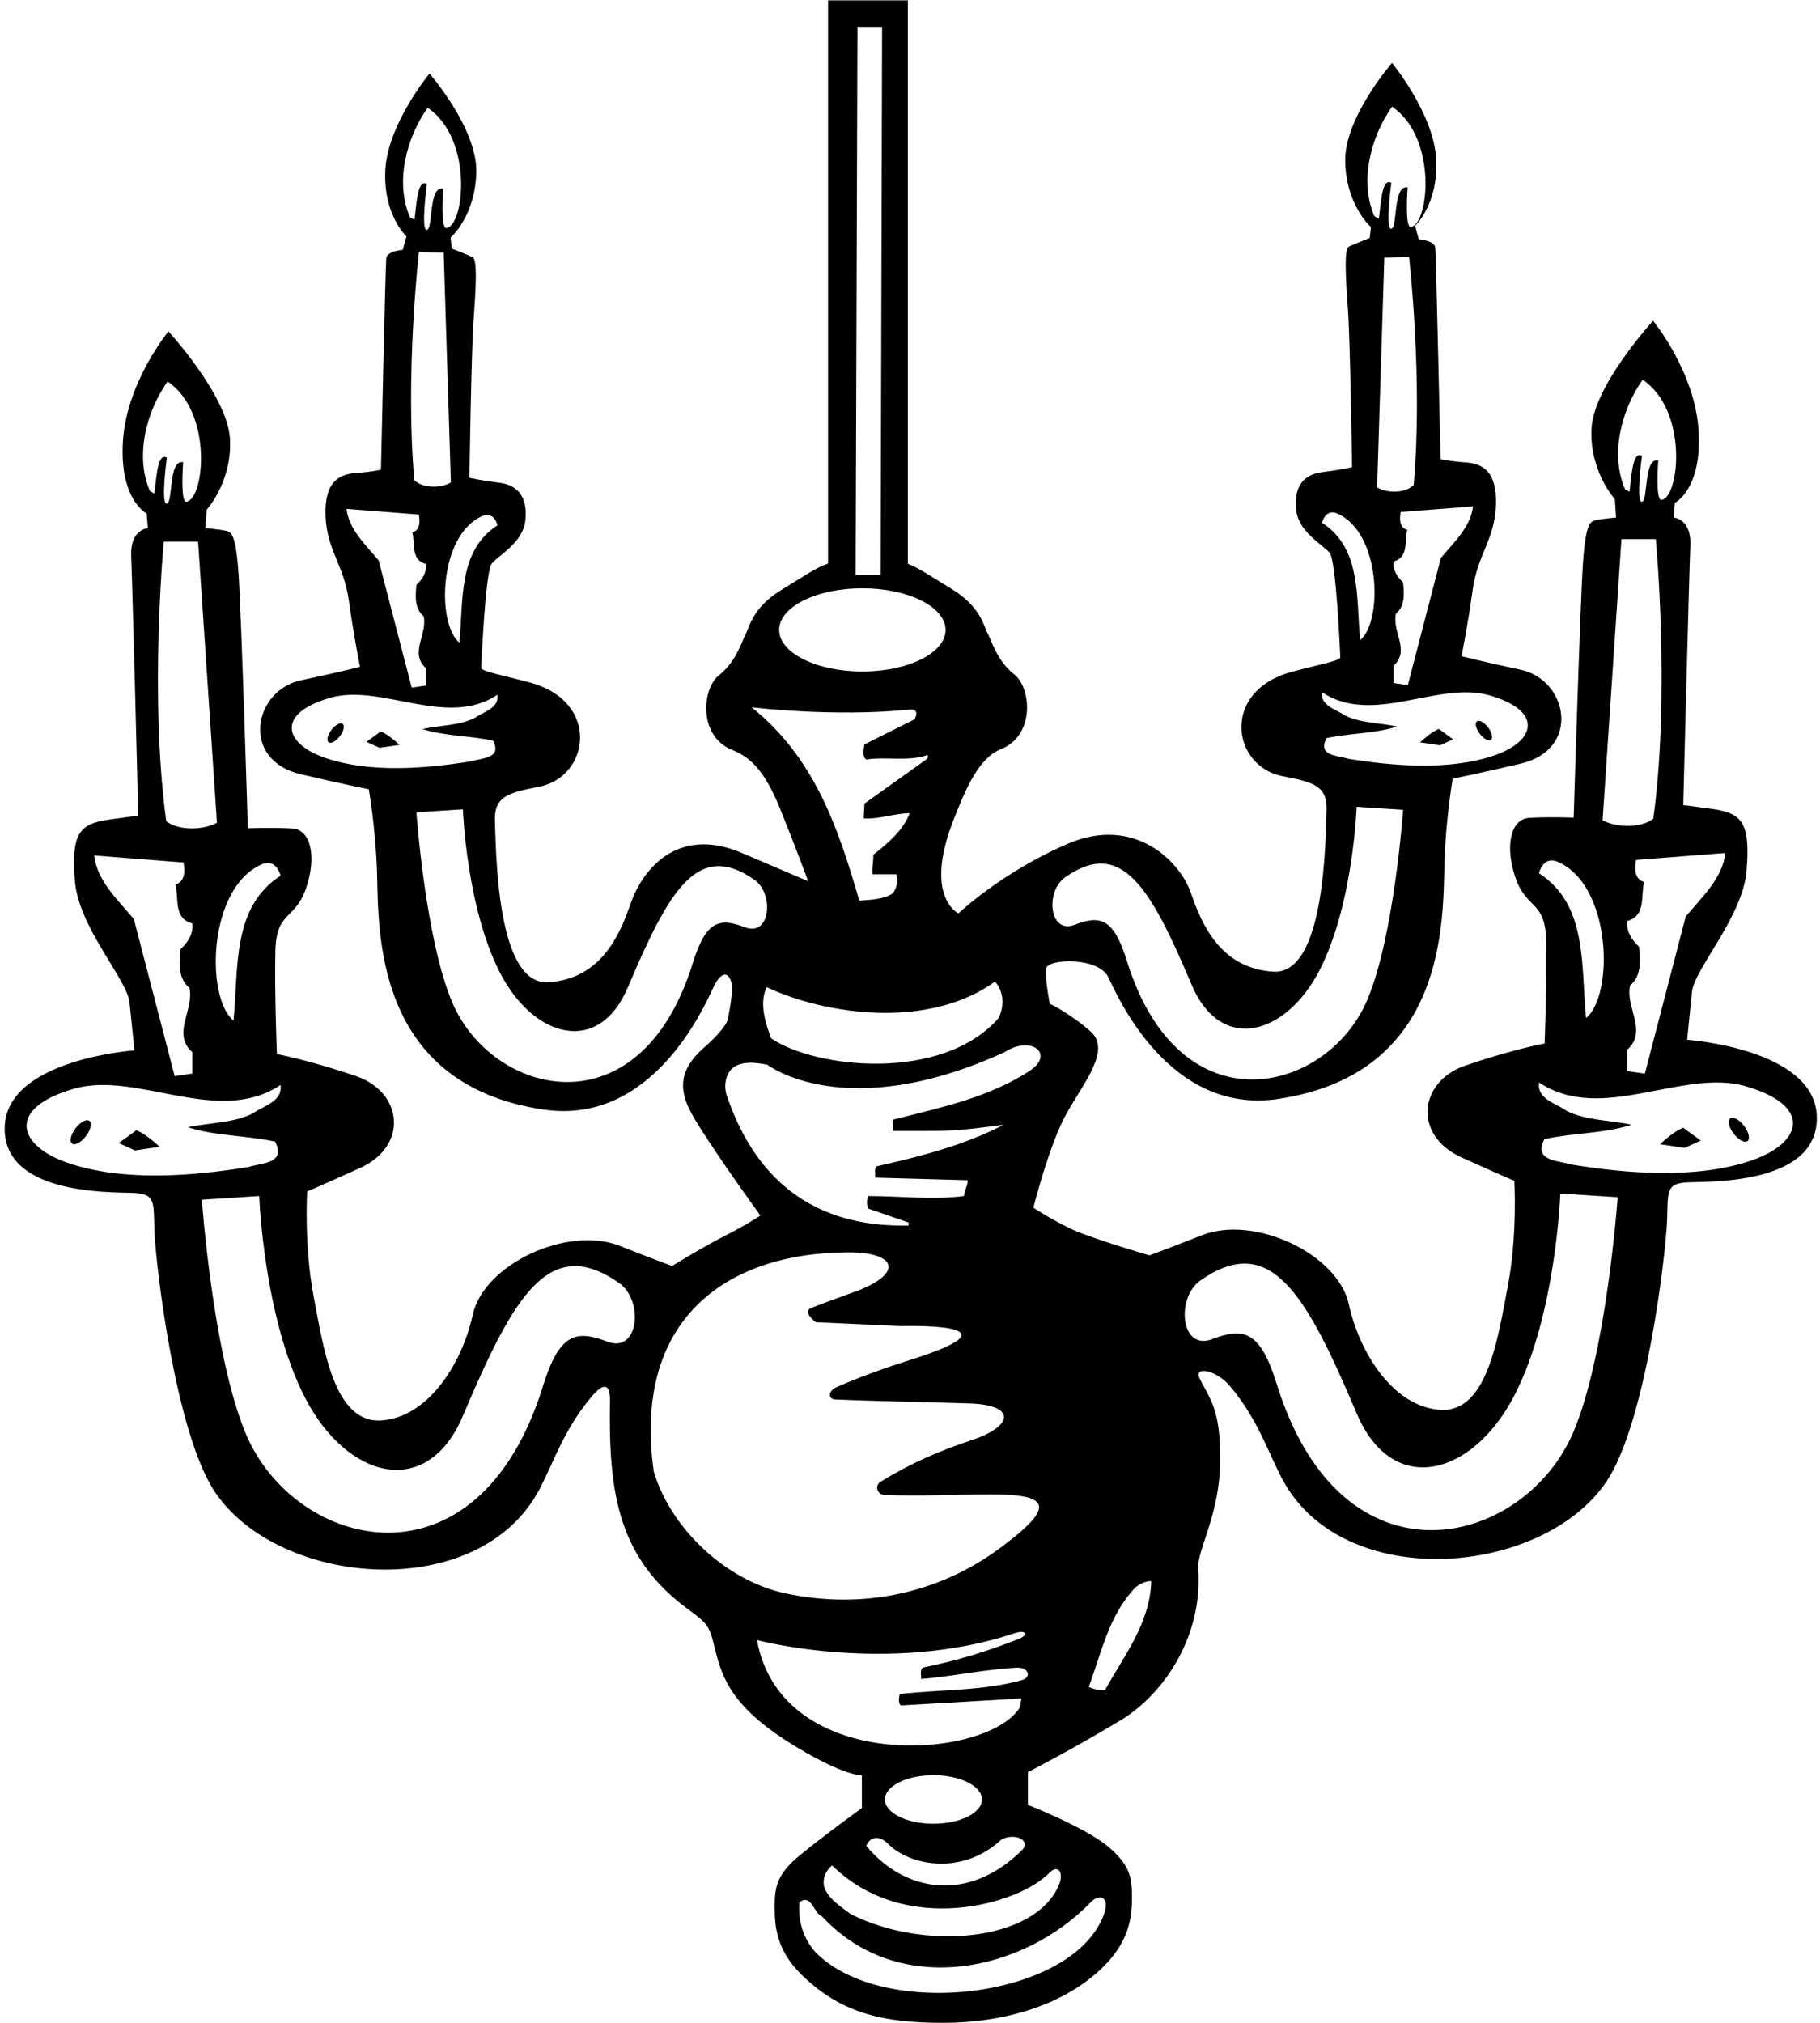 <?xml version="1.0" encoding="UTF-8"?>
<svg xmlns="http://www.w3.org/2000/svg" xmlns:xlink="http://www.w3.org/1999/xlink" width="495pt" height="550pt" viewBox="0 0 495 550" version="1.1">
<g id="surface1">
<path style=" stroke:none;fill-rule:nonzero;fill:rgb(0%,0%,0%);fill-opacity:1;" d="M 90.145 198.445 C 89.09 199.828 88.742 201.336 89.367 201.816 C 89.996 202.297 91.363 201.566 92.418 200.184 C 93.477 198.801 93.824 197.293 93.195 196.812 C 92.566 196.332 91.203 197.062 90.145 198.445 "/>
<path style=" stroke:none;fill-rule:nonzero;fill:rgb(0%,0%,0%);fill-opacity:1;" d="M 99.664 201.703 L 103.23 203.324 L 108.656 202.516 C 107.035 201.055 105.418 199.68 103.555 198.867 L 99.664 201.703 "/>
<path style=" stroke:none;fill-rule:nonzero;fill:rgb(0%,0%,0%);fill-opacity:1;" d="M 405.508 201.137 C 406.137 200.656 405.789 199.145 404.73 197.766 C 403.676 196.383 402.309 195.648 401.68 196.133 C 401.055 196.609 401.398 198.121 402.457 199.504 C 403.512 200.887 404.879 201.617 405.508 201.137 "/>
<path style=" stroke:none;fill-rule:nonzero;fill:rgb(0%,0%,0%);fill-opacity:1;" d="M 395.211 201.023 L 391.324 198.188 C 389.461 198.996 387.84 200.375 386.219 201.832 L 391.648 202.645 L 395.211 201.023 "/>
<path style=" stroke:none;fill-rule:nonzero;fill:rgb(0%,0%,0%);fill-opacity:1;" d="M 458.867 282.715 C 458.867 282.715 459.512 276.016 460.18 269.68 C 460.848 263.348 474.043 249.285 475.043 236.617 C 476.043 223.953 473.953 221.117 465.887 219.98 C 457.82 218.852 457.805 218.914 457.805 218.914 C 457.805 218.914 459.402 155.695 459.734 148.359 C 460.066 141.027 455.203 140.715 455.203 140.715 L 455.535 136.715 C 455.535 136.715 462.977 133.027 461.977 117.027 C 460.977 101.027 449.602 87.215 449.602 87.215 C 449.602 87.215 433.535 104.715 432.867 116.383 C 432.203 128.047 439.203 135.715 439.203 135.715 L 439.535 140.715 C 439.535 140.715 435.867 141.047 434.203 141.383 C 432.535 141.715 431.305 142.07 430.535 153.047 C 429.77 164.027 428.004 222.316 428.004 222.316 C 428.004 222.316 420.867 222.047 415.867 222.383 C 410.867 222.715 409.203 230.047 412.203 238.715 C 415.203 247.383 420.254 244.719 420.52 255.695 C 420.781 266.676 420.102 283.715 420.102 283.715 C 420.102 283.715 411.203 285.383 398.535 289.715 C 385.867 294.047 384.203 308.715 397.535 314.715 C 410.867 320.715 411.867 321.047 411.867 321.047 C 411.867 321.047 412.762 335.68 410.094 349.68 C 407.426 363.68 404.559 384.004 391.891 383.336 C 379.223 382.668 369.84 368.246 366.84 354.582 C 363.84 340.914 341.16 330.246 326.895 335.848 C 312.629 341.445 312.602 341.312 312.602 341.312 C 312.602 341.312 296.094 336.566 290.504 333.758 C 284.914 330.949 281.047 328.359 281.047 328.359 C 281.047 328.359 285.414 311.074 290.078 302.742 C 294.746 294.406 302.301 285.473 296.637 280.473 C 290.969 275.473 285.508 272.898 285.508 272.898 C 285.508 272.898 284.109 265.867 284.543 263.266 C 284.977 260.664 298.809 260.094 301.477 265.762 C 304.145 271.426 318.227 303.137 347.559 298.805 C 393.734 291.984 392.414 250.258 392.867 234.383 C 393.203 222.715 395.102 211.715 395.102 211.715 C 395.102 211.715 402.246 210.305 413.578 207.637 C 430.145 203.738 426.441 184.82 413.562 182.09 C 402.562 179.754 397.504 178.414 397.504 178.414 C 397.504 178.414 399.203 170.047 400.535 160.383 C 401.867 150.715 406.535 146.715 406.867 137.383 C 407.203 128.047 403.223 126.051 398.559 125.715 C 393.891 125.383 391.805 124.816 391.805 124.816 C 391.805 124.816 390.57 69.383 390.363 67.359 C 390.156 65.34 385.867 65.047 385.867 65.047 L 384.867 61.383 C 384.867 61.383 391.27 55.547 390.602 43.215 C 389.938 30.883 378.602 17.113 378.602 17.113 C 378.602 17.113 365.535 32.047 365.867 44.047 C 366.203 56.047 372.867 61.715 372.867 61.715 L 372.535 64.715 C 372.535 64.715 368.203 66.383 366.867 67.047 C 365.535 67.715 365.973 75.383 366.605 84.027 C 367.238 92.676 367.738 127.027 367.738 127.027 C 367.738 127.027 364.867 127.715 359.535 128.383 C 354.203 129.047 351.867 132.715 352.535 138.715 C 353.203 144.715 359.848 148.129 361.648 150.328 C 363.445 152.527 364.477 177.715 364.535 178.695 C 364.594 179.676 358.535 180.715 351.203 182.715 C 331.992 187.953 335.023 208.387 348.867 211.047 C 357.422 212.691 361.129 213.699 360.797 220.699 C 360.465 227.699 360.555 265.191 346.223 264.191 C 331.891 263.191 326.867 251.383 323.867 242.715 C 320.867 234.047 308.438 221.711 290.504 229.375 C 272.57 237.043 260.66 248.348 260.66 248.348 C 260.66 248.348 251.211 243.934 259.211 223.266 C 262.719 214.203 266.273 206.043 272.203 203.715 C 281.535 200.047 280.535 187.047 275.867 183.383 C 271.203 179.715 269.73 174.32 268.676 172.363 C 267.617 170.41 266.836 164.996 258.84 160.145 C 252.746 156.445 249.957 154.461 246.91 153.281 L 246.91 0.098 L 225.211 0.098 L 225.211 153.238 C 221.863 154.383 219.129 156.379 212.574 160.363 C 204.578 165.215 203.793 170.629 202.734 172.582 C 201.68 174.535 200.211 179.934 195.543 183.598 C 190.875 187.266 189.875 200.266 199.211 203.934 C 205.137 206.262 208.613 211.156 212.277 220.156 C 215.945 229.156 219.809 239.598 219.809 239.598 C 219.809 239.598 219.781 239.605 201.848 231.941 C 183.914 224.273 174.543 236.934 171.543 245.598 C 168.543 254.266 163.523 266.074 149.188 267.074 C 134.855 268.074 134.949 230.582 134.613 223.582 C 134.281 216.582 137.988 215.578 146.543 213.934 C 160.387 211.27 163.422 190.84 144.211 185.598 C 136.875 183.598 130.816 182.559 130.879 181.578 C 130.934 180.602 131.965 155.41 133.766 153.211 C 135.562 151.012 142.211 147.598 142.875 141.598 C 143.543 135.598 141.211 131.934 135.875 131.266 C 130.543 130.598 127.672 129.91 127.672 129.91 C 127.672 129.91 128.172 95.559 128.805 86.914 C 129.438 78.266 129.875 70.598 128.543 69.934 C 127.211 69.266 122.875 67.598 122.875 67.598 L 122.543 64.598 C 122.543 64.598 129.211 58.934 129.543 46.934 C 129.875 34.934 116.809 20 116.809 20 C 116.809 20 105.477 33.766 104.809 46.098 C 104.145 58.434 110.543 64.266 110.543 64.266 L 109.543 67.934 C 109.543 67.934 105.254 68.223 105.047 70.246 C 104.84 72.266 103.609 127.699 103.609 127.699 C 103.609 127.699 101.52 128.266 96.855 128.602 C 92.188 128.934 88.211 130.934 88.543 140.266 C 88.875 149.598 93.543 153.598 94.875 163.266 C 96.211 172.934 97.91 181.301 97.91 181.301 C 97.91 181.301 92.848 182.641 81.848 184.973 C 68.969 187.703 65.266 206.625 81.832 210.523 C 93.164 213.188 100.309 214.598 100.309 214.598 C 100.309 214.598 102.211 225.598 102.543 237.266 C 102.996 253.145 101.68 294.867 147.855 301.688 C 177.188 306.023 191.27 274.312 193.934 268.645 C 196.602 262.977 198.574 264.98 199.008 267.582 C 199.441 270.184 197.91 277.301 197.91 277.301 C 197.91 277.301 197.406 279.59 191.742 284.59 C 186.074 289.59 183.539 294.637 188.207 302.969 C 192.871 311.301 206.809 330.5 206.809 330.5 C 206.809 330.5 202.941 333.09 197.352 335.898 C 191.766 338.707 182.809 344.199 182.809 344.199 C 182.809 344.199 182.781 344.332 168.516 338.73 C 154.25 333.133 131.574 343.801 128.574 357.465 C 125.574 371.133 116.188 385.555 103.52 386.219 C 90.855 386.887 87.984 366.562 85.316 352.562 C 82.652 338.562 83.543 323.934 83.543 323.934 C 83.543 323.934 84.543 323.598 97.875 317.598 C 111.211 311.598 109.543 296.934 96.875 292.598 C 84.211 288.266 75.309 286.598 75.309 286.598 C 75.309 286.598 74.629 269.562 74.895 258.582 C 75.156 247.602 80.211 250.266 83.211 241.598 C 86.211 232.934 84.543 225.598 79.543 225.266 C 74.543 224.934 67.41 225.199 67.41 225.199 C 67.41 225.199 65.645 166.91 64.875 155.934 C 64.109 144.953 62.875 144.598 61.211 144.266 C 59.543 143.934 55.875 143.598 55.875 143.598 L 56.211 138.598 C 56.211 138.598 63.211 130.934 62.543 119.266 C 61.875 107.598 45.809 90.098 45.809 90.098 C 45.809 90.098 34.438 103.914 33.438 119.914 C 32.438 135.914 39.875 139.598 39.875 139.598 L 40.211 143.598 C 40.211 143.598 35.344 143.91 35.676 151.246 C 36.012 158.578 37.609 221.801 37.609 221.801 C 37.609 221.801 37.59 221.734 29.523 222.867 C 21.457 224 19.367 226.836 20.367 239.504 C 21.367 252.172 34.566 266.23 35.23 272.562 C 35.898 278.898 36.543 285.598 36.543 285.598 C 36.543 285.598 1.949 287.977 1.281 306.309 C 0.617 324.641 29.164 324.129 35.855 324.336 C 42.547 324.543 41.684 326.691 42.02 335.051 C 42.383 344.023 47.703 389.766 58.535 405.777 C 76.016 431.629 130.355 436.129 146.754 404.867 C 150.676 397.395 153.301 388.812 160.848 379.801 C 164.602 375.324 165.965 376.797 165.898 380.848 C 165.461 406.348 168.215 423.793 187.457 437.785 C 192.957 441.785 193.004 442.523 194.504 448.523 C 196.434 456.254 199.043 464.457 216.699 475.059 C 230.09 483.098 234.41 482.699 234.41 482.699 L 234.41 491.598 C 234.41 491.598 223.508 499.469 217.242 504.695 C 210.973 509.926 210.695 513.598 210.695 518.598 C 210.695 523.598 211.137 530.172 217.949 536.859 C 228.543 547.266 239.836 550 256.5 550 C 273.164 550 290.035 545.121 300.621 534.195 C 307.266 527.336 307.875 520.934 307.875 515.934 C 307.875 510.934 307.598 507.258 301.328 502.031 C 295.062 496.801 279.574 490.738 279.574 490.738 L 279.574 481.84 C 279.574 481.84 291.188 475.902 304.578 467.863 C 317.371 460.18 327.211 443.934 325.875 426.598 C 325.477 421.414 331.875 411.934 331.875 396.598 C 331.875 383.25 329.211 380.598 326.309 374.898 C 324.473 371.285 330.812 372.438 334.562 376.918 C 342.109 385.93 344.734 394.512 348.656 401.984 C 365.055 433.242 419.395 428.746 436.879 402.895 C 447.707 386.879 453.027 341.141 453.391 332.168 C 453.73 323.809 452.863 321.656 459.559 321.449 C 466.246 321.246 494.797 321.758 494.129 303.426 C 493.465 285.09 458.867 282.715 458.867 282.715 Z M 400.637 137.684 C 399.988 143.27 395.535 147.32 391.891 151.695 L 382.898 186.281 L 379.012 185.715 L 379.012 181.016 C 383.629 176.887 378.523 171.699 379.66 166.84 C 382.172 164.816 381.926 161.336 381.602 158.336 C 380.062 156.879 378.77 155.016 379.012 152.664 C 383.223 151.531 381.926 147.16 382.738 144.078 C 380.551 143.434 380.633 141.086 380.953 139.223 Z M 384.488 131.875 C 382.145 134.188 377.188 134.125 374.547 132.512 L 376.504 70.047 L 383.23 69.867 C 383.23 69.867 387.051 103.043 384.488 131.875 Z M 378.609 29 C 391.102 37.473 388.578 61.137 383.711 61.699 C 382.004 61.895 382.844 50.965 382.844 50.965 C 378.809 50.133 380.145 61.934 378.41 62.199 C 376.676 62.465 378.41 49.699 378.41 49.699 C 375.676 48.133 375.508 56.465 375.008 59.465 L 373.809 58.801 C 369.676 49.301 372.809 37.199 378.609 29 Z M 359.57 142.137 C 359.57 142.137 360.465 138.223 363.703 139.625 C 375.609 144.785 376.121 169.004 369.938 174.051 C 368.805 162.469 370.344 149.102 359.57 142.137 Z M 360.785 200.699 C 367.105 199.32 373.988 199.484 379.984 197.539 C 375.203 196.488 369.938 196.648 365.645 194.461 C 363.461 192.844 359.086 191.949 359.57 188.227 C 373.41 197.43 391.172 185.043 405.105 189.055 C 419.949 193.328 417.652 201.605 406.27 205.445 C 394.121 209.543 379 208.309 366.617 206.289 C 364.027 205.395 358.195 205.641 360.785 200.699 Z M 289.68 238.535 C 305.062 227.77 312.859 241.199 324.102 267.758 C 332.02 286.469 349.703 281.621 358.883 263.805 C 368.062 245.984 368.977 219.375 368.977 219.375 L 381.613 220.184 C 381.613 220.184 379.211 254.527 371.891 271.828 C 361.105 297.32 320.879 307.68 306.48 261.242 C 302.91 249.738 299.324 248.734 292.305 251.434 C 285.285 254.133 284.281 242.312 289.68 238.535 Z M 233.211 7.301 L 239.91 7.301 L 239.508 156.301 L 232.711 156.301 Z M 234.543 159.953 C 247.039 159.953 257.172 165.02 257.172 171.266 C 257.172 177.516 247.039 182.578 234.543 182.578 C 222.047 182.578 211.914 177.516 211.914 171.266 C 211.914 165.02 222.047 159.953 234.543 159.953 Z M 204.41 192.301 C 204.41 192.301 226.547 195.027 247.312 192.934 C 250.504 192.613 248.711 195.598 248.711 195.598 L 235.109 202.398 C 234.91 203.598 234.41 205.801 235.609 206.5 C 241.008 205.699 247.211 207.098 252.211 205.301 C 252.609 205.598 252.309 206.199 251.91 206.5 L 235.109 218.5 L 234.91 222.5 C 239.109 222.801 243.008 221.199 247.41 221.098 C 245.711 225.699 241.508 229.301 237.508 232.398 C 237.609 234.199 237.109 235.801 237.309 237.699 L 243.809 237.699 C 244.309 239.5 243.91 241.5 242.809 242.898 C 240.211 244.598 236.91 244.598 233.711 244.898 C 228.109 225.598 221.711 206.098 204.41 192.301 Z M 270.609 266.898 C 273.109 269.598 273.109 273.699 271.609 276.801 C 256.211 294.355 221.621 290.488 209.711 282.301 C 208.211 278.098 206.41 272.898 208.508 268.398 C 224.543 275.934 252.543 279.934 270.609 266.898 Z M 131.176 140.309 C 134.414 138.902 135.305 142.816 135.305 142.816 C 124.531 149.785 126.07 163.148 124.938 174.73 C 118.754 169.684 119.27 145.465 131.176 140.309 Z M 122.625 131.18 C 119.984 132.789 115.027 132.855 112.684 130.543 C 110.121 101.711 113.941 68.531 113.941 68.531 L 120.672 68.715 Z M 116.309 29.301 C 128.801 37.773 126.277 61.438 121.41 62 C 119.703 62.195 120.543 51.266 120.543 51.266 C 116.508 50.434 117.844 62.23 116.109 62.5 C 114.375 62.766 116.109 50 116.109 50 C 113.375 48.434 113.211 56.766 112.711 59.766 L 111.508 59.098 C 107.375 49.598 110.508 37.5 116.309 29.301 Z M 94.238 138.363 L 113.922 139.902 C 114.246 141.766 114.328 144.113 112.141 144.762 C 112.949 147.84 111.652 152.215 115.867 153.348 C 116.109 155.695 114.812 157.559 113.273 159.02 C 112.949 162.016 112.707 165.496 115.219 167.523 C 116.352 172.383 111.246 177.566 115.867 181.695 L 115.867 186.395 L 111.977 186.961 L 102.988 152.375 C 99.344 148.004 94.887 143.953 94.238 138.363 Z M 88.609 206.125 C 77.223 202.285 74.926 194.008 89.773 189.734 C 103.703 185.727 121.465 198.109 135.305 188.906 C 135.789 192.633 131.418 193.523 129.23 195.145 C 124.938 197.328 119.672 197.168 114.895 198.223 C 120.887 200.164 127.773 200.004 134.09 201.379 C 136.684 206.32 130.852 206.078 128.258 206.969 C 115.879 208.988 100.758 210.223 88.609 206.125 Z M 188.398 261.926 C 173.996 308.363 133.77 298.004 122.984 272.508 C 115.664 255.211 113.262 220.863 113.262 220.863 L 125.898 220.055 C 125.898 220.055 126.816 246.664 135.996 264.484 C 145.176 282.305 162.855 287.148 170.773 268.438 C 182.016 241.883 189.812 228.449 205.195 239.215 C 210.594 242.996 209.59 254.816 202.57 252.117 C 195.551 249.414 191.965 250.422 188.398 261.926 Z M 197.508 297.398 C 196.91 295 197.309 292.5 198.91 290.699 C 201.41 288.301 205.609 288.898 208.711 289.5 C 208.711 289.5 229.875 305.934 273.281 286.047 C 280.57 281.363 287.059 286.648 279.883 291.277 C 268.738 298.469 255.832 301.148 243.008 304.398 C 242.609 305.301 242.91 306.398 242.809 307.5 C 248.363 307.441 254.191 307.637 259.84 307.301 C 264.359 307.035 273.008 305.801 273.008 305.801 C 269.09 307.852 264.965 309.57 260.703 311.059 C 253.551 313.559 246.031 315.406 238.508 317.098 C 237.609 317.801 238.211 319.199 238.008 320.199 L 263.211 320.898 C 263.211 322.5 262.211 323.699 262.211 325.199 C 253.711 326.301 244.508 325.199 236.109 325.199 C 235.711 326.5 235.711 327.301 236.109 328.598 L 247.109 332.398 L 247.109 333.199 C 214.359 334.02 202.516 312.414 197.508 297.398 Z M 71.211 235 C 75.211 233.266 76.309 238.098 76.309 238.098 C 63.008 246.699 64.91 263.199 63.508 277.5 C 55.875 271.266 56.508 241.367 71.211 235 Z M 59.008 223.699 C 55.41 225.699 48.543 225.934 45.211 223.266 C 40.574 189.133 44.543 147.266 44.543 147.266 L 53.875 147.266 Z M 45.578 103.719 C 58.066 112.195 55.543 135.859 50.676 136.422 C 48.973 136.617 49.809 125.688 49.809 125.688 C 45.777 124.852 47.109 136.652 45.375 136.922 C 43.645 137.188 45.375 124.422 45.375 124.422 C 42.645 122.852 42.477 131.188 41.977 134.188 L 40.777 133.52 C 36.645 124.02 39.777 111.922 45.578 103.719 Z M 36.41 249.898 C 31.91 244.5 26.41 239.5 25.609 232.598 L 49.91 234.5 C 50.309 236.801 50.41 239.699 47.711 240.5 C 48.711 244.301 47.109 249.699 52.309 251.098 C 52.609 254 51.008 256.301 49.109 258.098 C 48.711 261.801 48.41 266.098 51.508 268.598 C 52.91 274.598 46.609 281 52.309 286.098 L 52.309 291.898 L 47.508 292.598 Z M 18.656 316.258 C 4.602 311.516 1.766 301.297 20.094 296.023 C 37.297 291.07 59.223 306.363 76.309 295 C 76.91 299.598 71.508 300.699 68.809 302.699 C 63.508 305.398 57.008 305.199 51.109 306.5 C 58.508 308.898 67.008 308.699 74.809 310.398 C 78.008 316.5 70.809 316.199 67.609 317.301 C 52.324 319.789 33.656 321.316 18.656 316.258 Z M 165.168 364.781 C 156.5 361.445 152.074 362.688 147.672 376.891 C 129.891 434.223 80.227 421.43 66.91 389.957 C 57.875 368.598 54.91 326.199 54.91 326.199 L 70.508 325.199 C 70.508 325.199 71.641 358.051 82.973 380.051 C 94.305 402.051 116.133 408.031 125.914 384.934 C 139.789 352.145 149.418 335.562 168.406 348.855 C 175.074 353.52 173.836 368.113 165.168 364.781 Z M 205.875 445.934 C 205.875 445.934 241.66 455.438 275.926 444.082 C 279.074 443.039 279.859 444.516 277.086 445.617 C 268.703 448.945 260.023 451.598 251.008 453.398 C 250.109 454.199 250.609 455.5 250.508 456.5 C 259.039 455.832 267.625 453.898 276.551 453.434 C 279.66 453.273 280.734 456.016 277.934 456.809 C 267.543 459.754 255.816 459.34 244.711 460.598 C 244.508 461.5 244.211 463 245.008 463.699 L 277.809 461.801 L 277.41 464.199 C 268.543 478.598 212.543 482.598 205.875 445.934 Z M 241.41 501.199 C 247.309 507.301 261.711 510.098 272.363 500.16 C 276.25 498.172 280.52 500.52 277.934 503.074 C 263.555 517.273 246.27 514.695 235.609 501.898 C 236.508 499.5 238.961 498.848 241.41 501.199 Z M 240.676 489.266 C 240.676 485.621 246.586 482.664 253.875 482.664 C 261.164 482.664 267.074 485.621 267.074 489.266 C 267.074 492.91 261.164 495.863 253.875 495.863 C 246.586 495.863 240.676 492.91 240.676 489.266 Z M 300.039 521.031 C 291.102 543.578 239.773 549.375 221.711 530.699 C 218.508 527 217.008 522.5 217.41 517.199 C 220.809 514.801 221.211 520.199 223.609 521.098 C 244.527 543.555 278.457 536.125 296.738 517.137 C 298.973 514.816 302.195 515.594 300.039 521.031 Z M 285.371 509.258 C 287.789 506.754 289.363 509.195 288.051 512.387 C 281.574 528.094 251.047 530.484 231.309 520.398 C 228.711 518.398 225.109 516.199 224.109 512.898 C 223.711 510.5 224.609 508.699 226.309 507.199 C 246.152 526.719 277.113 517.801 285.371 509.258 Z M 271.742 421.082 C 255.406 433.102 234.742 437.77 213.508 433.199 C 197.609 429.801 182.508 415.801 177.809 400.098 C 172.07 359.312 196.84 340.672 230.539 340.504 C 244.121 340.438 245.734 346.328 232.738 351.133 C 228.707 352.621 224.66 354.031 220.68 355.613 C 218.02 356.676 221.895 359.508 221.895 359.508 L 245.211 360.562 C 245.211 360.562 280.227 359.434 247.605 369.746 C 240.762 371.906 234.02 374.309 227.465 377.18 C 225.289 378.129 225.105 380.418 227.184 380.512 C 239.074 381.027 251.586 381.168 263.863 381.598 C 276.305 382.031 275.895 387.734 264.008 391.66 C 255.434 394.492 247.168 398.094 239.426 402.941 C 237.828 403.941 238.582 406.387 240.547 406.465 C 250.145 406.855 260.184 406.332 269.875 406.32 C 286.402 406.305 286.629 410.129 271.742 421.082 Z M 469.27 231.918 C 468.469 238.816 462.969 243.816 458.469 249.219 L 447.367 291.918 L 442.566 291.219 L 442.566 285.418 C 448.27 280.316 441.969 273.918 443.367 267.918 C 446.469 265.418 446.168 261.117 445.77 257.418 C 443.867 255.617 442.27 253.316 442.566 250.418 C 447.77 249.02 446.168 243.617 447.168 239.816 C 444.469 239.02 444.566 236.117 444.969 233.816 Z M 446.773 103.234 C 459.266 111.707 456.742 135.371 451.875 135.934 C 450.172 136.129 451.008 125.199 451.008 125.199 C 446.977 124.367 448.309 136.164 446.574 136.434 C 444.844 136.699 446.574 123.934 446.574 123.934 C 443.844 122.367 443.676 130.699 443.176 133.699 L 441.977 133.031 C 437.844 123.531 440.977 111.434 446.773 103.234 Z M 441 146.586 L 450.336 146.586 C 450.336 146.586 454.301 188.453 449.668 222.586 C 446.336 225.254 439.469 225.02 435.867 223.02 Z M 418.566 237.418 C 418.566 237.418 419.668 232.586 423.668 234.316 C 438.367 240.688 439 270.586 431.367 276.816 C 429.969 262.52 431.867 246.02 418.566 237.418 Z M 300.609 459.398 C 299.508 460.098 296.109 458.699 296.109 458.699 C 299.609 449.301 301.508 439.301 308.809 431.598 C 310.109 430.598 311.508 429.898 313.109 429.898 C 312.809 441.301 305.809 450 300.609 459.398 Z M 427.965 389.273 C 414.648 420.75 364.988 433.539 347.207 376.207 C 342.805 362.008 338.375 360.766 329.711 364.098 C 321.043 367.434 319.805 352.84 326.469 348.172 C 345.461 334.883 355.086 351.465 368.965 384.25 C 378.742 407.352 400.57 401.371 411.902 379.371 C 423.234 357.371 424.367 324.52 424.367 324.52 L 439.969 325.52 C 439.969 325.52 437 367.918 427.965 389.273 Z M 476.219 315.578 C 461.223 320.637 442.555 319.109 427.27 316.617 C 424.066 315.52 416.867 315.816 420.066 309.719 C 427.867 308.02 436.367 308.219 443.77 305.816 C 437.867 304.52 431.367 304.719 426.066 302.02 C 423.367 300.02 417.969 298.918 418.566 294.316 C 435.652 305.684 457.578 290.391 474.781 295.344 C 493.109 300.617 490.273 310.836 476.219 315.578 "/>
<path style=" stroke:none;fill-rule:nonzero;fill:rgb(0%,0%,0%);fill-opacity:1;" d="M 470.555 304.078 C 469.781 304.672 470.211 306.535 471.512 308.242 C 472.816 309.949 474.504 310.852 475.277 310.258 C 476.055 309.664 475.625 307.801 474.32 306.094 C 473.02 304.387 471.332 303.484 470.555 304.078 "/>
<path style=" stroke:none;fill-rule:nonzero;fill:rgb(0%,0%,0%);fill-opacity:1;" d="M 451.469 311.117 L 458.168 312.117 L 462.566 310.117 L 457.77 306.617 C 455.469 307.617 453.469 309.316 451.469 311.117 "/>
<path style=" stroke:none;fill-rule:nonzero;fill:rgb(0%,0%,0%);fill-opacity:1;" d="M 32.309 310.801 L 36.711 312.801 L 43.41 311.801 C 41.41 310 39.41 308.301 37.109 307.301 L 32.309 310.801 "/>
<path style=" stroke:none;fill-rule:nonzero;fill:rgb(0%,0%,0%);fill-opacity:1;" d="M 20.555 306.773 C 19.25 308.48 18.82 310.348 19.598 310.938 C 20.371 311.531 22.059 310.629 23.363 308.922 C 24.668 307.215 25.098 305.352 24.32 304.758 C 23.547 304.164 21.859 305.07 20.555 306.773 "/>
</g>
</svg>
